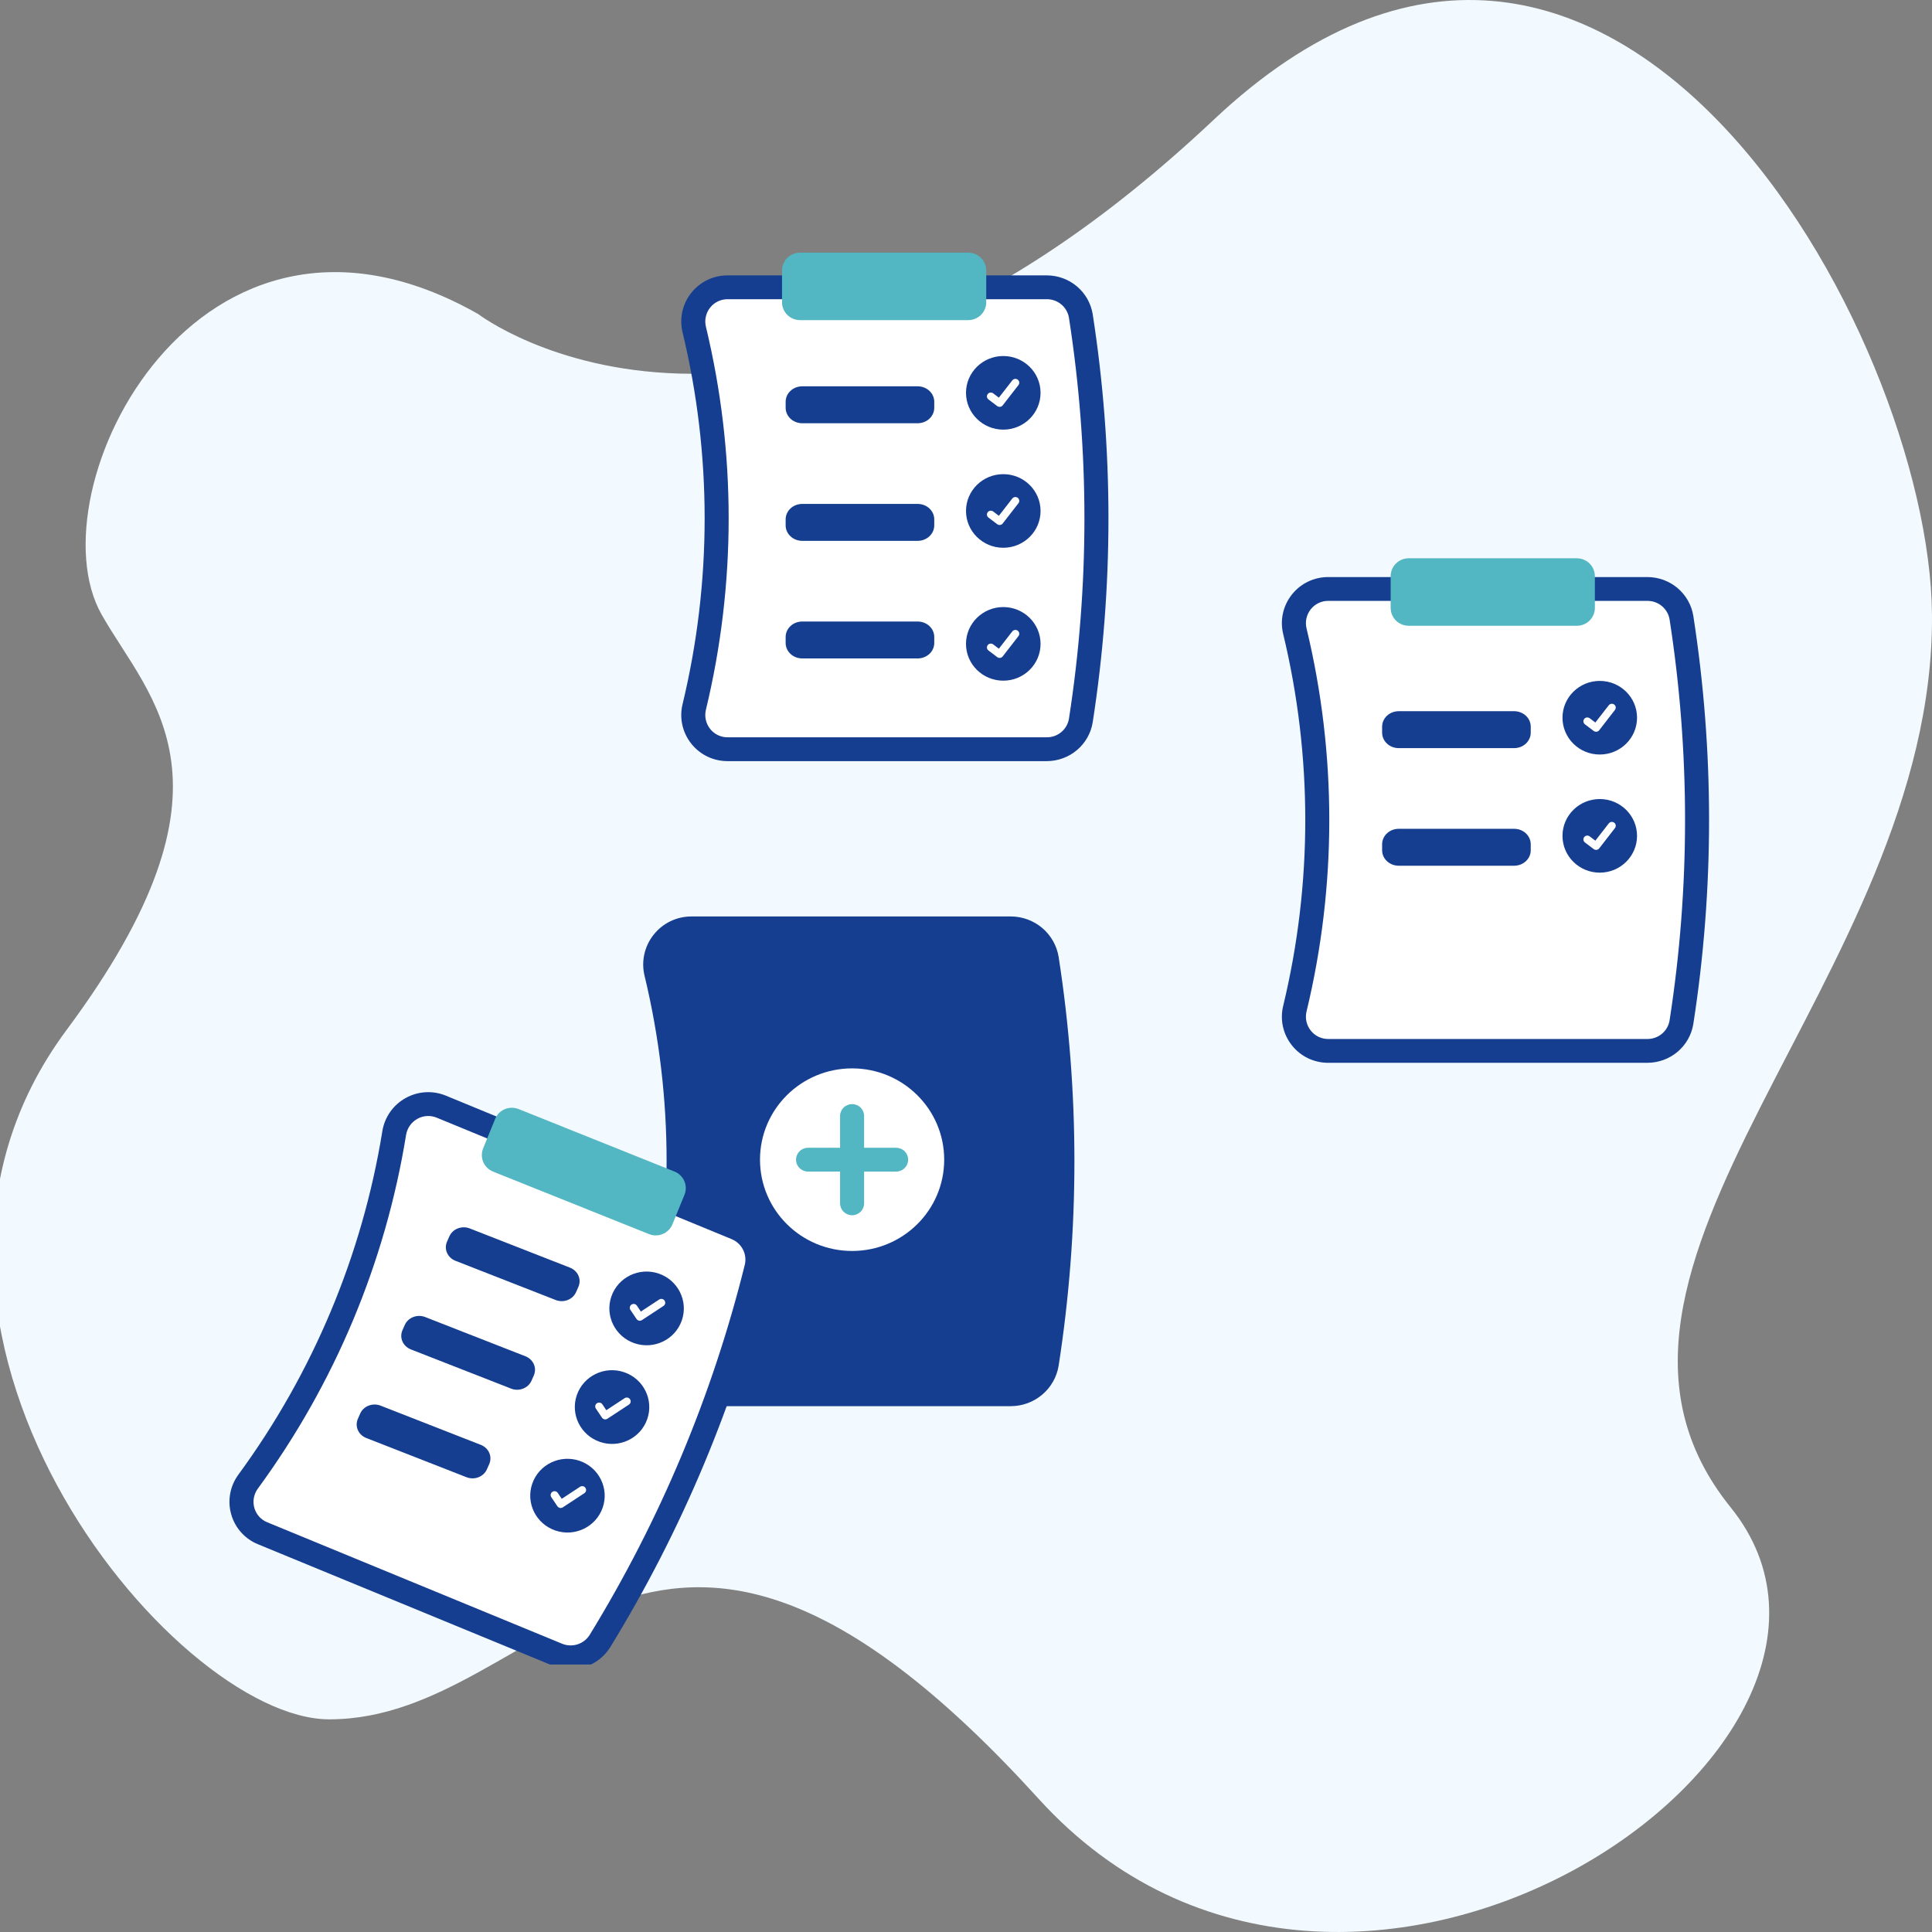 <svg width="130" height="130" viewBox="0 0 130 130" fill="none" xmlns="http://www.w3.org/2000/svg">
<rect x="0" y="0" width="130" height="130" fill="#808080" stroke="none"/>
<g clip-path="url(#clip0)">
<path d="M32.177 21.133C32.177 21.133 51.818 36.175 81.677 8.05C108.195 -16.927 129.847 22.481 129.999 41.353C130.195 65.8 103.481 85.361 116.445 101.418C129.41 117.474 90.735 143.99 69.891 121.042C43.963 92.497 36.938 115.69 22.159 115.69C11.552 115.69 -10.226 89.092 4.48 69.304C16.855 52.652 10.106 47.126 6.838 41.353C2.123 33.027 13.32 10.429 32.177 21.133Z" fill="#F2FAFF"/>
<g clip-path="url(#clip1)">
<path d="M70.443 51.215H48.958C48.488 51.216 48.023 51.111 47.6 50.908C47.177 50.704 46.806 50.408 46.516 50.041C46.22 49.671 46.014 49.238 45.912 48.777C45.81 48.316 45.816 47.837 45.929 47.379C47.909 39.157 47.909 30.588 45.929 22.366C45.816 21.907 45.81 21.429 45.912 20.967C46.014 20.506 46.22 20.074 46.516 19.703C46.806 19.337 47.177 19.04 47.6 18.837C48.023 18.633 48.488 18.529 48.958 18.53H70.443C71.185 18.532 71.902 18.795 72.466 19.272C73.031 19.75 73.406 20.41 73.525 21.136C74.939 30.24 74.939 39.505 73.525 48.609C73.406 49.335 73.031 49.995 72.466 50.472C71.902 50.949 71.185 51.212 70.443 51.215Z" fill="#153E90"/>
<path d="M48.958 20.133C48.732 20.132 48.509 20.182 48.306 20.28C48.102 20.377 47.924 20.52 47.785 20.696C47.641 20.876 47.541 21.087 47.492 21.311C47.442 21.536 47.446 21.769 47.501 21.992C49.54 30.46 49.54 39.285 47.501 47.752C47.446 47.976 47.442 48.208 47.492 48.433C47.541 48.658 47.641 48.868 47.785 49.048L47.785 49.049C47.924 49.225 48.102 49.367 48.306 49.465C48.509 49.562 48.732 49.613 48.958 49.612H70.443C70.799 49.612 71.144 49.487 71.415 49.258C71.687 49.03 71.868 48.714 71.927 48.365C73.316 39.423 73.316 30.322 71.927 21.379C71.868 21.031 71.687 20.714 71.415 20.486C71.144 20.258 70.799 20.132 70.443 20.133L48.958 20.133Z" fill="white"/>
<path d="M61.75 28.479H53.978C53.683 28.478 53.4 28.369 53.191 28.174C52.982 27.979 52.865 27.715 52.864 27.44V27.034C52.865 26.758 52.982 26.494 53.191 26.299C53.4 26.104 53.683 25.995 53.978 25.994H61.75C62.045 25.995 62.329 26.104 62.538 26.299C62.746 26.494 62.864 26.758 62.864 27.034V27.44C62.864 27.715 62.746 27.979 62.538 28.174C62.329 28.369 62.045 28.478 61.75 28.479Z" fill="#153E90"/>
<path d="M67.509 28.909C68.894 28.909 70.017 27.8 70.017 26.432C70.017 25.064 68.894 23.956 67.509 23.956C66.123 23.956 65 25.064 65 26.432C65 27.8 66.123 28.909 67.509 28.909Z" fill="#153E90"/>
<path d="M67.26 27.377C67.204 27.377 67.149 27.359 67.104 27.326L67.101 27.324L66.512 26.878C66.484 26.857 66.461 26.832 66.444 26.802C66.427 26.773 66.415 26.74 66.411 26.707C66.406 26.673 66.408 26.639 66.417 26.606C66.426 26.573 66.442 26.542 66.463 26.515C66.483 26.488 66.51 26.465 66.539 26.448C66.569 26.431 66.602 26.42 66.636 26.416C66.671 26.412 66.705 26.414 66.739 26.423C66.772 26.431 66.803 26.447 66.83 26.468L67.212 26.757L68.115 25.595C68.135 25.568 68.162 25.545 68.191 25.528C68.221 25.511 68.254 25.5 68.288 25.496C68.322 25.491 68.357 25.494 68.39 25.502C68.423 25.511 68.454 25.526 68.482 25.547L68.476 25.554L68.482 25.547C68.537 25.589 68.573 25.65 68.582 25.718C68.591 25.786 68.573 25.855 68.53 25.91L67.469 27.276C67.444 27.308 67.413 27.333 67.377 27.351C67.341 27.368 67.301 27.377 67.26 27.377Z" fill="white"/>
<path d="M67.509 36.858C68.894 36.858 70.017 35.749 70.017 34.382C70.017 33.014 68.894 31.905 67.509 31.905C66.123 31.905 65 33.014 65 34.382C65 35.749 66.123 36.858 67.509 36.858Z" fill="#153E90"/>
<path d="M67.26 35.326C67.204 35.327 67.149 35.309 67.104 35.275L67.101 35.273L66.512 34.827C66.484 34.807 66.461 34.781 66.444 34.752C66.427 34.722 66.415 34.69 66.411 34.656C66.406 34.622 66.408 34.588 66.417 34.555C66.426 34.522 66.442 34.492 66.463 34.465C66.483 34.438 66.51 34.415 66.539 34.398C66.569 34.381 66.602 34.37 66.636 34.365C66.671 34.361 66.705 34.363 66.739 34.372C66.772 34.381 66.803 34.396 66.83 34.417L67.212 34.706L68.115 33.544C68.135 33.517 68.162 33.495 68.191 33.478C68.221 33.461 68.254 33.45 68.288 33.445C68.322 33.441 68.357 33.443 68.39 33.452C68.423 33.461 68.454 33.476 68.482 33.496L68.476 33.504L68.482 33.496C68.537 33.538 68.573 33.6 68.582 33.668C68.591 33.736 68.573 33.804 68.53 33.859L67.469 35.225C67.444 35.257 67.413 35.282 67.377 35.3C67.341 35.318 67.301 35.327 67.26 35.326Z" fill="white"/>
<path d="M67.509 45.801C68.894 45.801 70.017 44.693 70.017 43.325C70.017 41.957 68.894 40.848 67.509 40.848C66.123 40.848 65 41.957 65 43.325C65 44.693 66.123 45.801 67.509 45.801Z" fill="#153E90"/>
<path d="M67.26 44.27C67.204 44.27 67.149 44.252 67.104 44.218L67.101 44.216L66.512 43.77C66.484 43.75 66.461 43.724 66.444 43.695C66.427 43.665 66.415 43.633 66.411 43.599C66.406 43.565 66.408 43.531 66.417 43.498C66.426 43.465 66.442 43.435 66.463 43.408C66.483 43.381 66.51 43.358 66.539 43.341C66.569 43.324 66.602 43.313 66.636 43.309C66.671 43.304 66.705 43.306 66.739 43.315C66.772 43.324 66.803 43.339 66.83 43.36L67.212 43.649L68.115 42.487C68.135 42.46 68.162 42.438 68.191 42.421C68.221 42.404 68.254 42.393 68.288 42.388C68.322 42.384 68.357 42.386 68.39 42.395C68.423 42.404 68.454 42.419 68.482 42.439L68.476 42.447L68.482 42.44C68.537 42.481 68.573 42.543 68.582 42.611C68.591 42.679 68.573 42.748 68.53 42.802L67.469 44.169C67.444 44.2 67.413 44.226 67.377 44.243C67.341 44.261 67.301 44.27 67.26 44.27Z" fill="white"/>
<path d="M61.75 36.392H53.978C53.683 36.392 53.4 36.282 53.191 36.087C52.982 35.892 52.865 35.628 52.864 35.353V34.947C52.865 34.671 52.982 34.407 53.191 34.212C53.4 34.017 53.683 33.908 53.978 33.908H61.75C62.045 33.908 62.329 34.017 62.538 34.212C62.746 34.407 62.864 34.671 62.864 34.947V35.353C62.864 35.628 62.746 35.892 62.538 36.087C62.329 36.282 62.045 36.392 61.75 36.392Z" fill="#153E90"/>
<path d="M61.75 44.305H53.978C53.683 44.304 53.4 44.195 53.191 44C52.982 43.805 52.865 43.541 52.864 43.266V42.86C52.865 42.584 52.982 42.32 53.191 42.125C53.4 41.93 53.683 41.821 53.978 41.821H61.75C62.045 41.821 62.329 41.93 62.538 42.125C62.746 42.32 62.864 42.584 62.864 42.86V43.266C62.864 43.541 62.746 43.805 62.538 44C62.329 44.195 62.045 44.304 61.75 44.305Z" fill="#153E90"/>
<path d="M110.857 71.514H89.373C88.902 71.515 88.438 71.41 88.014 71.207C87.591 71.004 87.22 70.707 86.93 70.34C86.635 69.97 86.428 69.538 86.326 69.076C86.225 68.615 86.231 68.137 86.344 67.678C88.324 59.456 88.324 50.887 86.344 42.665C86.231 42.206 86.225 41.728 86.326 41.267C86.428 40.806 86.635 40.373 86.93 40.003C87.22 39.636 87.591 39.34 88.014 39.136C88.438 38.933 88.902 38.828 89.373 38.829H110.857C111.599 38.831 112.316 39.094 112.881 39.572C113.445 40.049 113.82 40.709 113.939 41.435C115.353 50.539 115.353 59.804 113.939 68.908C113.82 69.634 113.445 70.294 112.881 70.772C112.316 71.249 111.599 71.512 110.857 71.514Z" fill="#153E90"/>
<path d="M89.373 40.432C89.147 40.431 88.924 40.481 88.721 40.579C88.517 40.677 88.339 40.819 88.2 40.995C88.056 41.176 87.956 41.386 87.907 41.611C87.857 41.835 87.861 42.068 87.916 42.291C89.955 50.759 89.955 59.584 87.916 68.052C87.861 68.275 87.858 68.508 87.907 68.732C87.956 68.957 88.056 69.168 88.2 69.348L88.2 69.348C88.339 69.524 88.517 69.666 88.721 69.764C88.924 69.862 89.147 69.912 89.373 69.911H110.858C111.214 69.912 111.559 69.786 111.83 69.558C112.102 69.33 112.284 69.013 112.342 68.665C113.731 59.722 113.731 50.621 112.342 41.678C112.284 41.33 112.102 41.014 111.83 40.785C111.559 40.557 111.214 40.432 110.858 40.432L89.373 40.432Z" fill="white"/>
<path d="M68.018 94.618H46.533C46.042 94.619 45.558 94.51 45.116 94.298C44.675 94.085 44.288 93.776 43.985 93.394C43.676 93.007 43.461 92.557 43.355 92.076C43.249 91.594 43.255 91.096 43.373 90.617C45.348 82.416 45.348 73.868 43.373 65.667C43.255 65.188 43.249 64.69 43.355 64.209C43.461 63.728 43.676 63.277 43.985 62.891C44.288 62.508 44.675 62.199 45.116 61.986C45.558 61.774 46.042 61.665 46.533 61.666H68.018C68.792 61.669 69.54 61.943 70.129 62.441C70.717 62.939 71.109 63.628 71.233 64.385C72.649 73.503 72.649 82.781 71.233 91.899C71.109 92.656 70.717 93.345 70.129 93.843C69.54 94.341 68.792 94.616 68.018 94.618Z" fill="#153E90"/>
<path d="M57.336 84.175C60.758 84.175 63.533 81.425 63.533 78.032C63.533 74.639 60.758 71.889 57.336 71.889C53.913 71.889 51.139 74.639 51.139 78.032C51.139 81.425 53.913 84.175 57.336 84.175Z" fill="white"/>
<path d="M60.299 77.231H58.144V75.094C58.144 74.881 58.059 74.677 57.907 74.527C57.755 74.377 57.55 74.293 57.336 74.293C57.121 74.293 56.916 74.377 56.764 74.527C56.612 74.677 56.527 74.881 56.527 75.094V77.231H54.372C54.157 77.231 53.952 77.315 53.8 77.465C53.649 77.616 53.563 77.819 53.563 78.032C53.563 78.244 53.649 78.448 53.8 78.599C53.952 78.749 54.157 78.833 54.372 78.833H56.527V80.97C56.527 81.183 56.612 81.386 56.764 81.537C56.916 81.687 57.121 81.771 57.336 81.771C57.55 81.771 57.755 81.687 57.907 81.537C58.059 81.386 58.144 81.183 58.144 80.97V78.833H60.299C60.514 78.833 60.719 78.749 60.871 78.599C61.022 78.448 61.108 78.244 61.108 78.032C61.108 77.819 61.022 77.616 60.871 77.465C60.719 77.315 60.514 77.231 60.299 77.231Z" fill="#52B6C3"/>
<path d="M65.15 21.541H53.834C53.512 21.54 53.204 21.414 52.977 21.188C52.749 20.963 52.621 20.657 52.621 20.339V18.202C52.621 17.883 52.749 17.578 52.977 17.352C53.204 17.127 53.512 17 53.834 17H65.15C65.471 17 65.779 17.127 66.007 17.352C66.234 17.578 66.362 17.883 66.362 18.202V20.339C66.362 20.657 66.234 20.963 66.007 21.188C65.779 21.414 65.471 21.54 65.15 21.541Z" fill="#52B6C3"/>
<path d="M106.103 42.107H94.787C94.465 42.107 94.157 41.98 93.93 41.755C93.703 41.529 93.575 41.224 93.574 40.905V38.769C93.575 38.45 93.703 38.144 93.93 37.919C94.157 37.694 94.465 37.567 94.787 37.566H106.103C106.424 37.567 106.732 37.694 106.96 37.919C107.187 38.144 107.315 38.45 107.315 38.769V40.905C107.315 41.224 107.187 41.529 106.96 41.755C106.732 41.98 106.424 42.107 106.103 42.107Z" fill="#52B6C3"/>
<path d="M37.2 112.082L17.359 103.91C16.924 103.733 16.536 103.459 16.224 103.11C15.912 102.761 15.684 102.347 15.558 101.897C15.428 101.443 15.405 100.965 15.49 100.501C15.574 100.036 15.765 99.597 16.047 99.216C21.058 92.376 24.374 84.463 25.727 76.117C25.801 75.651 25.98 75.207 26.253 74.819C26.525 74.432 26.883 74.111 27.299 73.882C27.71 73.653 28.167 73.521 28.636 73.494C29.106 73.467 29.576 73.547 30.009 73.727L49.85 81.899C50.534 82.183 51.094 82.699 51.431 83.354C51.767 84.01 51.858 84.762 51.688 85.478C49.47 94.423 45.884 102.979 41.054 110.848C40.663 111.473 40.061 111.94 39.355 112.166C38.65 112.392 37.886 112.362 37.2 112.082Z" fill="#153E90"/>
<path d="M29.389 75.207C29.181 75.121 28.956 75.082 28.73 75.095C28.505 75.108 28.285 75.171 28.088 75.281C27.886 75.393 27.711 75.549 27.579 75.738C27.447 75.927 27.359 76.143 27.324 76.37C25.93 84.966 22.515 93.115 17.354 100.159C17.217 100.344 17.124 100.558 17.082 100.784C17.041 101.01 17.052 101.242 17.114 101.464L17.114 101.464C17.175 101.68 17.285 101.879 17.434 102.046C17.584 102.214 17.771 102.345 17.98 102.43L37.82 110.602C38.149 110.738 38.516 110.753 38.855 110.646C39.195 110.539 39.485 110.315 39.673 110.016C44.417 102.286 47.939 93.881 50.118 85.095C50.199 84.751 50.154 84.39 49.991 84.076C49.829 83.761 49.559 83.514 49.23 83.379L29.389 75.207Z" fill="white"/>
<path d="M31.393 99.4L24.645 96.76C24.389 96.659 24.185 96.467 24.079 96.225C23.973 95.984 23.974 95.712 24.08 95.471L24.237 95.115C24.344 94.873 24.548 94.681 24.805 94.582C25.061 94.482 25.35 94.482 25.607 94.582L32.355 97.222C32.611 97.323 32.815 97.515 32.921 97.757C33.027 97.998 33.026 98.27 32.92 98.512L32.763 98.868C32.656 99.109 32.452 99.301 32.195 99.4C31.939 99.5 31.65 99.5 31.393 99.4Z" fill="#153E90"/>
<path d="M34.394 93.438L27.645 90.798C27.389 90.697 27.185 90.505 27.079 90.263C26.973 90.022 26.974 89.75 27.08 89.508L27.237 89.153C27.344 88.911 27.548 88.719 27.805 88.62C28.061 88.52 28.35 88.52 28.607 88.62L35.355 91.26C35.611 91.361 35.815 91.553 35.921 91.795C36.027 92.036 36.026 92.308 35.92 92.549L35.763 92.906C35.656 93.147 35.452 93.339 35.195 93.438C34.938 93.538 34.65 93.538 34.394 93.438Z" fill="#153E90"/>
<path d="M37.394 87.476L30.645 84.836C30.389 84.735 30.185 84.543 30.079 84.301C29.973 84.06 29.974 83.788 30.08 83.546L30.237 83.191C30.344 82.949 30.548 82.757 30.805 82.657C31.061 82.558 31.35 82.558 31.607 82.658L38.355 85.298C38.611 85.398 38.815 85.591 38.921 85.833C39.027 86.074 39.026 86.346 38.92 86.587L38.763 86.944C38.656 87.185 38.452 87.377 38.195 87.476C37.938 87.576 37.65 87.576 37.394 87.476Z" fill="#153E90"/>
<path d="M44.125 83.129C43.969 83.129 43.815 83.099 43.67 83.04L33.179 78.835C32.882 78.716 32.644 78.484 32.518 78.19C32.393 77.897 32.39 77.566 32.51 77.271L33.318 75.29C33.438 74.994 33.672 74.758 33.968 74.634C34.264 74.509 34.598 74.507 34.896 74.626L45.387 78.831C45.685 78.951 45.923 79.183 46.048 79.476C46.174 79.769 46.177 80.1 46.057 80.396L45.249 82.377C45.158 82.599 45.003 82.789 44.803 82.922C44.602 83.056 44.367 83.128 44.125 83.129Z" fill="#52B6C3"/>
<path d="M101.886 50.34H94.114C93.819 50.339 93.536 50.23 93.327 50.035C93.118 49.84 93 49.576 93 49.301V48.895C93 48.619 93.118 48.355 93.327 48.16C93.536 47.965 93.819 47.856 94.114 47.855H101.886C102.181 47.856 102.464 47.965 102.673 48.16C102.882 48.355 103 48.619 103 48.895V49.301C103 49.576 102.882 49.84 102.673 50.035C102.464 50.23 102.181 50.339 101.886 50.34Z" fill="#153E90"/>
<path d="M107.644 50.77C109.03 50.77 110.153 49.661 110.153 48.293C110.153 46.925 109.03 45.817 107.644 45.817C106.259 45.817 105.136 46.925 105.136 48.293C105.136 49.661 106.259 50.77 107.644 50.77Z" fill="#153E90"/>
<path d="M107.396 49.238C107.34 49.238 107.285 49.22 107.24 49.187L107.237 49.184L106.647 48.739C106.62 48.718 106.597 48.693 106.58 48.663C106.562 48.634 106.551 48.601 106.546 48.568C106.542 48.534 106.544 48.5 106.553 48.467C106.562 48.434 106.577 48.403 106.598 48.376C106.619 48.349 106.645 48.326 106.675 48.309C106.705 48.292 106.738 48.281 106.772 48.277C106.806 48.273 106.841 48.275 106.874 48.284C106.907 48.292 106.939 48.308 106.966 48.328L107.348 48.617L108.25 47.456C108.271 47.429 108.297 47.406 108.327 47.389C108.357 47.372 108.39 47.361 108.424 47.357C108.458 47.352 108.493 47.354 108.526 47.363C108.559 47.372 108.59 47.387 108.618 47.408L108.612 47.415L108.618 47.408C108.673 47.45 108.709 47.511 108.718 47.579C108.727 47.647 108.708 47.716 108.666 47.77L107.605 49.137C107.58 49.169 107.549 49.194 107.512 49.212C107.476 49.229 107.437 49.238 107.396 49.238Z" fill="white"/>
<path d="M107.644 58.719C109.03 58.719 110.153 57.61 110.153 56.243C110.153 54.875 109.03 53.766 107.644 53.766C106.259 53.766 105.136 54.875 105.136 56.243C105.136 57.61 106.259 58.719 107.644 58.719Z" fill="#153E90"/>
<path d="M107.396 57.187C107.34 57.188 107.285 57.169 107.24 57.136L107.237 57.134L106.647 56.688C106.62 56.668 106.597 56.642 106.58 56.613C106.562 56.583 106.551 56.551 106.546 56.517C106.542 56.483 106.544 56.449 106.553 56.416C106.562 56.383 106.577 56.352 106.598 56.325C106.619 56.298 106.645 56.276 106.675 56.259C106.705 56.242 106.738 56.231 106.772 56.226C106.806 56.222 106.841 56.224 106.874 56.233C106.907 56.242 106.939 56.257 106.966 56.278L107.348 56.567L108.25 55.405C108.271 55.378 108.297 55.356 108.327 55.339C108.357 55.322 108.39 55.311 108.424 55.306C108.458 55.302 108.493 55.304 108.526 55.313C108.559 55.322 108.59 55.337 108.618 55.357L108.612 55.365L108.618 55.357C108.673 55.399 108.709 55.461 108.718 55.529C108.727 55.597 108.708 55.666 108.666 55.72L107.605 57.087C107.58 57.118 107.549 57.144 107.512 57.161C107.476 57.178 107.437 57.188 107.396 57.187Z" fill="white"/>
<path d="M101.886 58.253H94.114C93.819 58.252 93.536 58.143 93.327 57.948C93.118 57.753 93 57.489 93 57.214V56.808C93 56.532 93.118 56.268 93.327 56.073C93.536 55.878 93.819 55.769 94.114 55.769H101.886C102.181 55.769 102.464 55.878 102.673 56.073C102.882 56.268 103 56.532 103 56.808V57.214C103 57.489 102.882 57.753 102.673 57.948C102.464 58.143 102.181 58.252 101.886 58.253Z" fill="#153E90"/>
<path d="M42.695 90.385C44.004 90.831 45.429 90.143 45.878 88.848C46.327 87.553 45.63 86.141 44.322 85.695C43.013 85.249 41.588 85.938 41.139 87.233C40.69 88.528 41.386 89.939 42.695 90.385Z" fill="#153E90"/>
<path d="M42.964 88.855C42.91 88.837 42.864 88.802 42.833 88.756L42.831 88.753L42.42 88.141C42.401 88.113 42.388 88.081 42.381 88.048C42.374 88.014 42.374 87.98 42.381 87.947C42.388 87.913 42.401 87.882 42.42 87.853C42.44 87.825 42.464 87.801 42.493 87.782C42.522 87.763 42.554 87.75 42.587 87.743C42.621 87.737 42.656 87.737 42.69 87.744C42.724 87.751 42.755 87.764 42.784 87.783C42.812 87.802 42.837 87.827 42.856 87.855L43.122 88.252L44.356 87.442C44.384 87.423 44.416 87.41 44.45 87.404C44.484 87.397 44.519 87.397 44.552 87.404C44.586 87.411 44.618 87.424 44.646 87.443C44.675 87.462 44.699 87.487 44.718 87.515L44.711 87.52L44.718 87.515C44.757 87.573 44.77 87.642 44.757 87.71C44.743 87.777 44.703 87.836 44.645 87.874L43.194 88.827C43.16 88.849 43.122 88.862 43.082 88.867C43.042 88.872 43.002 88.868 42.964 88.855Z" fill="white"/>
<path d="M40.37 97.023C41.678 97.469 43.103 96.781 43.553 95.486C44.002 94.191 43.305 92.779 41.997 92.333C40.688 91.887 39.263 92.576 38.814 93.871C38.365 95.166 39.061 96.577 40.37 97.023Z" fill="#153E90"/>
<path d="M40.639 95.493C40.585 95.475 40.539 95.44 40.508 95.394L40.505 95.391L40.095 94.779C40.076 94.751 40.063 94.719 40.056 94.686C40.049 94.653 40.049 94.618 40.056 94.585C40.063 94.551 40.076 94.52 40.095 94.491C40.114 94.463 40.139 94.439 40.168 94.42C40.196 94.401 40.228 94.388 40.262 94.382C40.296 94.375 40.331 94.375 40.364 94.382C40.398 94.389 40.43 94.402 40.459 94.421C40.487 94.44 40.512 94.465 40.531 94.493L40.797 94.89L42.031 94.08C42.059 94.061 42.091 94.048 42.125 94.042C42.159 94.035 42.193 94.035 42.227 94.042C42.261 94.049 42.293 94.062 42.321 94.081C42.35 94.1 42.374 94.125 42.393 94.153L42.385 94.158L42.393 94.153C42.432 94.21 42.445 94.281 42.432 94.348C42.418 94.415 42.378 94.474 42.32 94.512L40.868 95.465C40.835 95.487 40.797 95.501 40.757 95.505C40.717 95.51 40.676 95.506 40.639 95.493Z" fill="white"/>
<path d="M37.37 102.985C38.678 103.431 40.103 102.743 40.553 101.448C41.002 100.153 40.305 98.741 38.997 98.295C37.688 97.849 36.263 98.538 35.814 99.833C35.365 101.128 36.061 102.539 37.37 102.985Z" fill="#153E90"/>
<path d="M37.639 101.455C37.585 101.437 37.539 101.402 37.508 101.356L37.505 101.353L37.095 100.741C37.076 100.713 37.063 100.681 37.056 100.648C37.049 100.615 37.049 100.58 37.056 100.547C37.063 100.513 37.076 100.482 37.095 100.453C37.114 100.425 37.139 100.401 37.168 100.382C37.196 100.363 37.228 100.35 37.262 100.344C37.296 100.337 37.331 100.337 37.364 100.344C37.398 100.351 37.43 100.364 37.459 100.383C37.487 100.402 37.512 100.427 37.531 100.455L37.797 100.852L39.031 100.042C39.059 100.023 39.091 100.01 39.125 100.004C39.159 99.997 39.193 99.998 39.227 100.004C39.261 100.011 39.293 100.024 39.321 100.043C39.35 100.062 39.374 100.087 39.393 100.115L39.385 100.12L39.393 100.115C39.432 100.173 39.445 100.243 39.432 100.31C39.418 100.377 39.378 100.436 39.32 100.474L37.868 101.427C37.835 101.449 37.797 101.463 37.757 101.468C37.717 101.472 37.676 101.468 37.639 101.455Z" fill="white"/>
</g>
</g>
<defs>
<clipPath id="clip0">
<rect width="130" height="130" fill="white"/>
</clipPath>
<clipPath id="clip1">
<rect width="100" height="95" fill="white" transform="translate(15 17)"/>
</clipPath>
</defs>
</svg>
